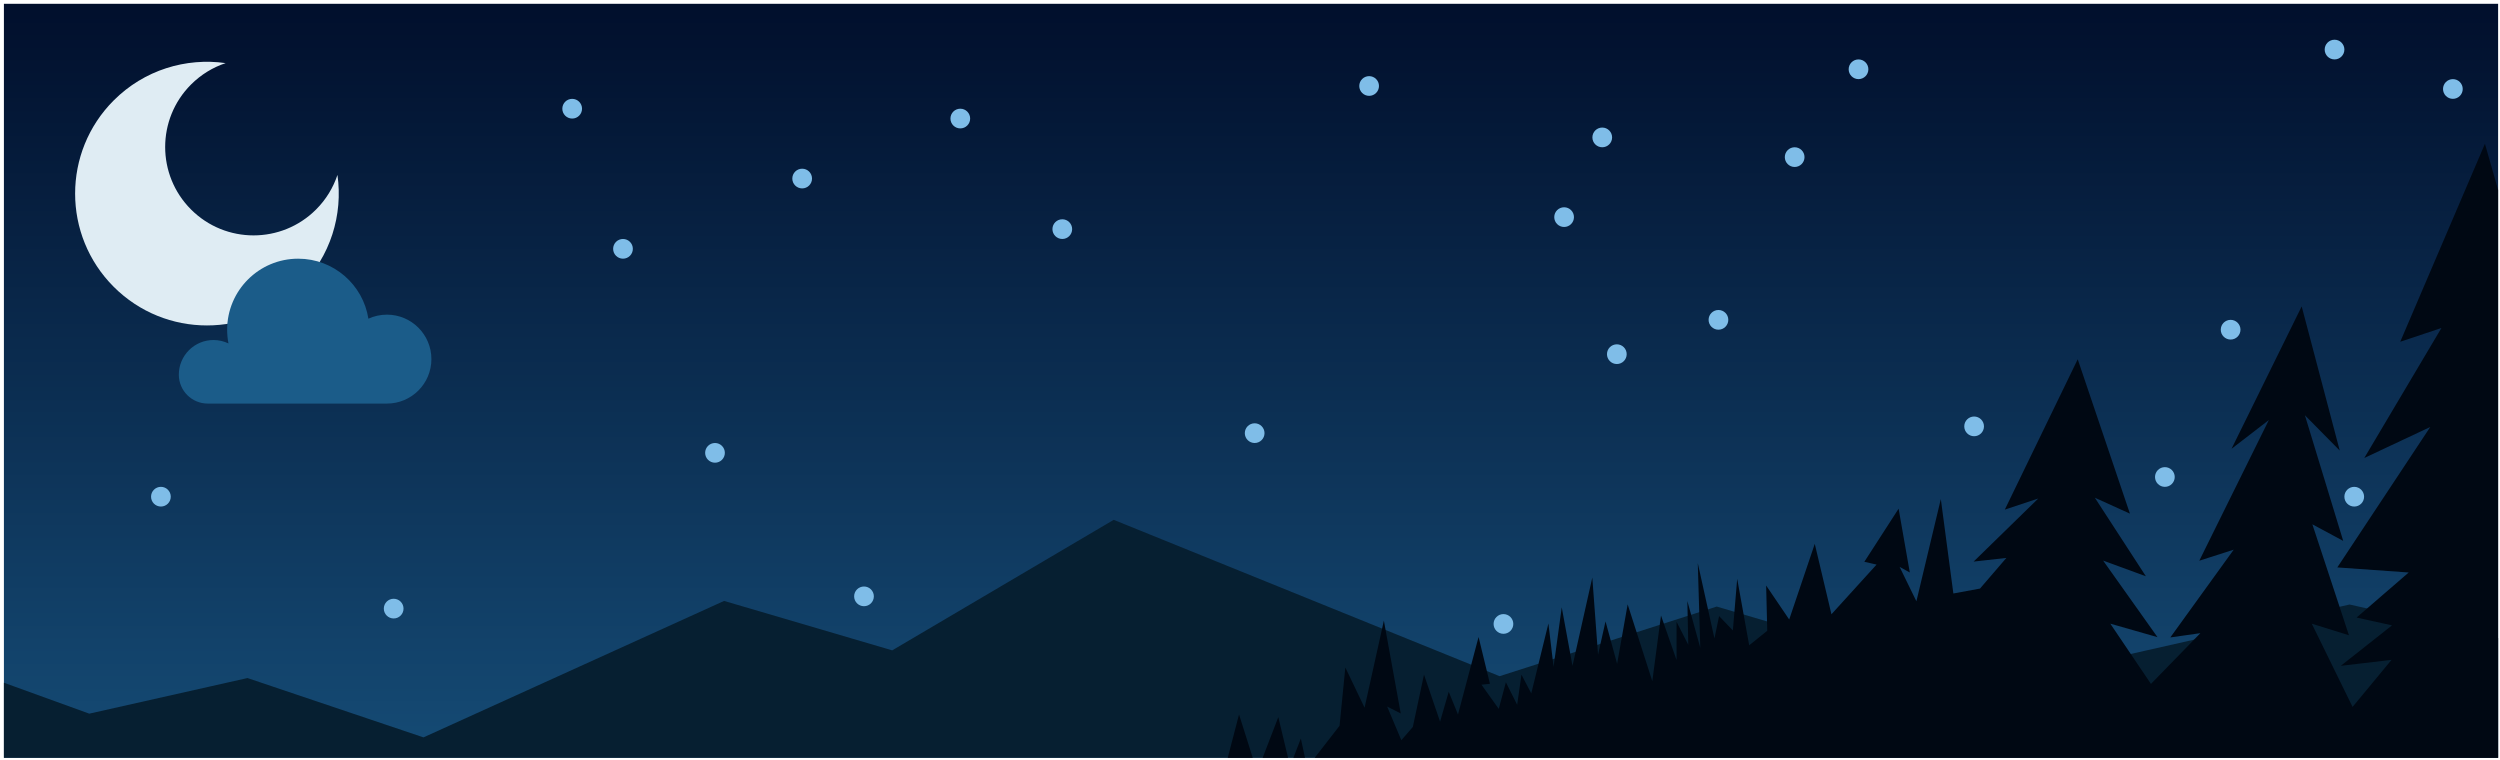 <svg width="431" height="131" viewBox="0 0 431 131" fill="none" xmlns="http://www.w3.org/2000/svg">
<g clip-path="url(#clip0_441_2)">
<rect x="0.674" y="0.65" width="430" height="130" fill="url(#paint0_linear_441_2)"/>
<path d="M38.902 10.88C36.722 11.604 34.673 12.833 32.938 14.567C26.987 20.519 26.987 30.168 32.938 36.119C38.89 42.07 48.539 42.07 54.49 36.119C56.225 34.384 57.454 32.335 58.177 30.155C59.151 36.993 57.009 44.19 51.749 49.449C42.873 58.325 28.483 58.325 19.608 49.449C10.732 40.574 10.732 26.184 19.608 17.308C24.868 12.048 32.064 9.906 38.902 10.88Z" fill="#DFECF3"/>
<path d="M39.388 59.208C39.239 58.443 39.16 57.653 39.16 56.844C39.16 50.08 44.644 44.597 51.408 44.597C57.526 44.597 62.596 49.082 63.51 54.944C64.483 54.496 65.566 54.246 66.708 54.246C70.941 54.246 74.373 57.678 74.373 61.911C74.373 66.144 70.941 69.576 66.708 69.576H35.812C33.06 69.576 30.829 67.345 30.829 64.593C30.829 63.009 31.459 61.489 32.579 60.369C33.699 59.249 35.219 58.619 36.803 58.619C37.706 58.619 38.589 58.824 39.388 59.208Z" fill="#1B5C89"/>
<path d="M15.387 123.033L-8.138 114.509L-19.049 142.126L567.496 140.94L405.068 104.217L342.568 118.341L295.958 104.57L258.529 116.575L192.002 89.619L153.815 112.122L124.834 103.598L73.009 127.124L42.664 116.895L15.387 123.033Z" fill="#061F31"/>
<circle cx="138.294" cy="30.783" r="1.699" fill="#7FBDE8"/>
<circle cx="165.556" cy="20.439" r="1.699" fill="#7FBDE8"/>
<circle cx="183.139" cy="39.501" r="1.699" fill="#7FBDE8"/>
<circle cx="236.037" cy="14.825" r="1.699" fill="#7FBDE8"/>
<circle cx="269.652" cy="37.432" r="1.699" fill="#7FBDE8"/>
<circle cx="276.228" cy="23.69" r="1.699" fill="#7FBDE8"/>
<circle cx="320.408" cy="11.943" r="1.699" fill="#7FBDE8"/>
<circle cx="309.399" cy="27.088" r="1.699" fill="#7FBDE8"/>
<circle cx="278.742" cy="61.06" r="1.699" fill="#7FBDE8"/>
<circle cx="296.26" cy="55.141" r="1.699" fill="#7FBDE8"/>
<circle cx="340.338" cy="73.507" r="1.699" fill="#7FBDE8"/>
<circle cx="259.194" cy="107.568" r="1.699" fill="#7FBDE8"/>
<circle cx="384.56" cy="56.84" r="1.699" fill="#7FBDE8"/>
<circle cx="405.87" cy="85.631" r="1.699" fill="#7FBDE8"/>
<circle cx="373.225" cy="82.234" r="1.699" fill="#7FBDE8"/>
<circle cx="402.473" cy="8.546" r="1.699" fill="#7FBDE8"/>
<circle cx="422.876" cy="15.341" r="1.699" fill="#7FBDE8"/>
<circle cx="98.644" cy="18.741" r="1.699" fill="#7FBDE8"/>
<circle cx="107.404" cy="42.898" r="1.699" fill="#7FBDE8"/>
<circle cx="27.741" cy="85.629" r="1.699" fill="#7FBDE8"/>
<circle cx="67.869" cy="104.924" r="1.699" fill="#7FBDE8"/>
<circle cx="123.266" cy="78.072" r="1.699" fill="#7FBDE8"/>
<circle cx="148.952" cy="102.812" r="1.699" fill="#7FBDE8"/>
<circle cx="216.304" cy="74.675" r="1.699" fill="#7FBDE8"/>
<path d="M412.301 113.759L405.583 121.873L398.552 107.525L404.959 109.519L398.651 90.391L403.968 93.25L397.364 71.588L403.372 77.677L396.811 52.823L384.713 77.375L391.149 72.414L379.156 96.669L385.092 94.763L374.164 109.893L379.348 109.157L370.826 117.907L363.816 107.518L371.952 109.846L362.576 96.643L369.951 99.349L361.149 85.804L367.199 88.551L358.2 61.936L345.628 87.861L351.399 85.943L340.251 96.818L345.898 96.186L341.353 101.469L336.76 102.317L334.599 86.037L330.387 103.661L327.491 97.727L329.25 98.7L327.321 87.697L321.413 96.852L323.522 97.333L315.742 105.899L312.867 93.759L308.458 106.801L304.483 100.941L304.674 108.744L301.559 111.248L299.492 99.78L298.747 108.686L296.371 106.211L295.57 110.065L292.697 97.069L293.129 111.693L290.898 103.612L291.059 111.156L289.04 107.197L289.037 113.791L286.357 106.114L284.856 117.435L280.608 104.189L278.792 114.442L276.792 107.128L275.502 112.875L274.513 99.567L271.099 114.795L269.244 104.698L267.834 114.973L266.947 107.484L263.99 119.539L262.299 116.31L261.561 121.504L259.614 117.623L258.385 122.21L255.406 118.042L256.867 117.886L254.906 109.818L251.357 123.179L249.76 119.258L248.269 124.412L245.497 116.302L243.57 125.329L241.59 127.609L239.142 121.807L241.488 123L238.58 106.992L235.251 122.004L231.935 115.073L230.94 125.123L225.344 132.323L224.269 127.316L222.412 132.102L220.381 123.633L216.742 133.076L213.61 123.17L210.777 134.033L440.983 142.132L449.508 102.555L439.52 76.856L432.902 57.514L438.336 59.58L428.405 24.787L413.802 58.918L420.905 56.544L407.603 78.959L418.982 73.606L402.953 97.823L415.264 98.697L406.276 106.464L412.384 107.813L403.552 114.788L412.301 113.759Z" fill="#000813"/>
</g>
<defs>
<linearGradient id="paint0_linear_441_2" x1="215.674" y1="0.65" x2="215.674" y2="130.65" gradientUnits="userSpaceOnUse">
<stop stop-color="#010F2C"/>
<stop offset="1" stop-color="#154B75"/>
</linearGradient>
<clipPath id="clip0_441_2">
<rect width="430" height="130" fill="white" transform="translate(0.674 0.65)"/>
</clipPath>
</defs>
</svg>
